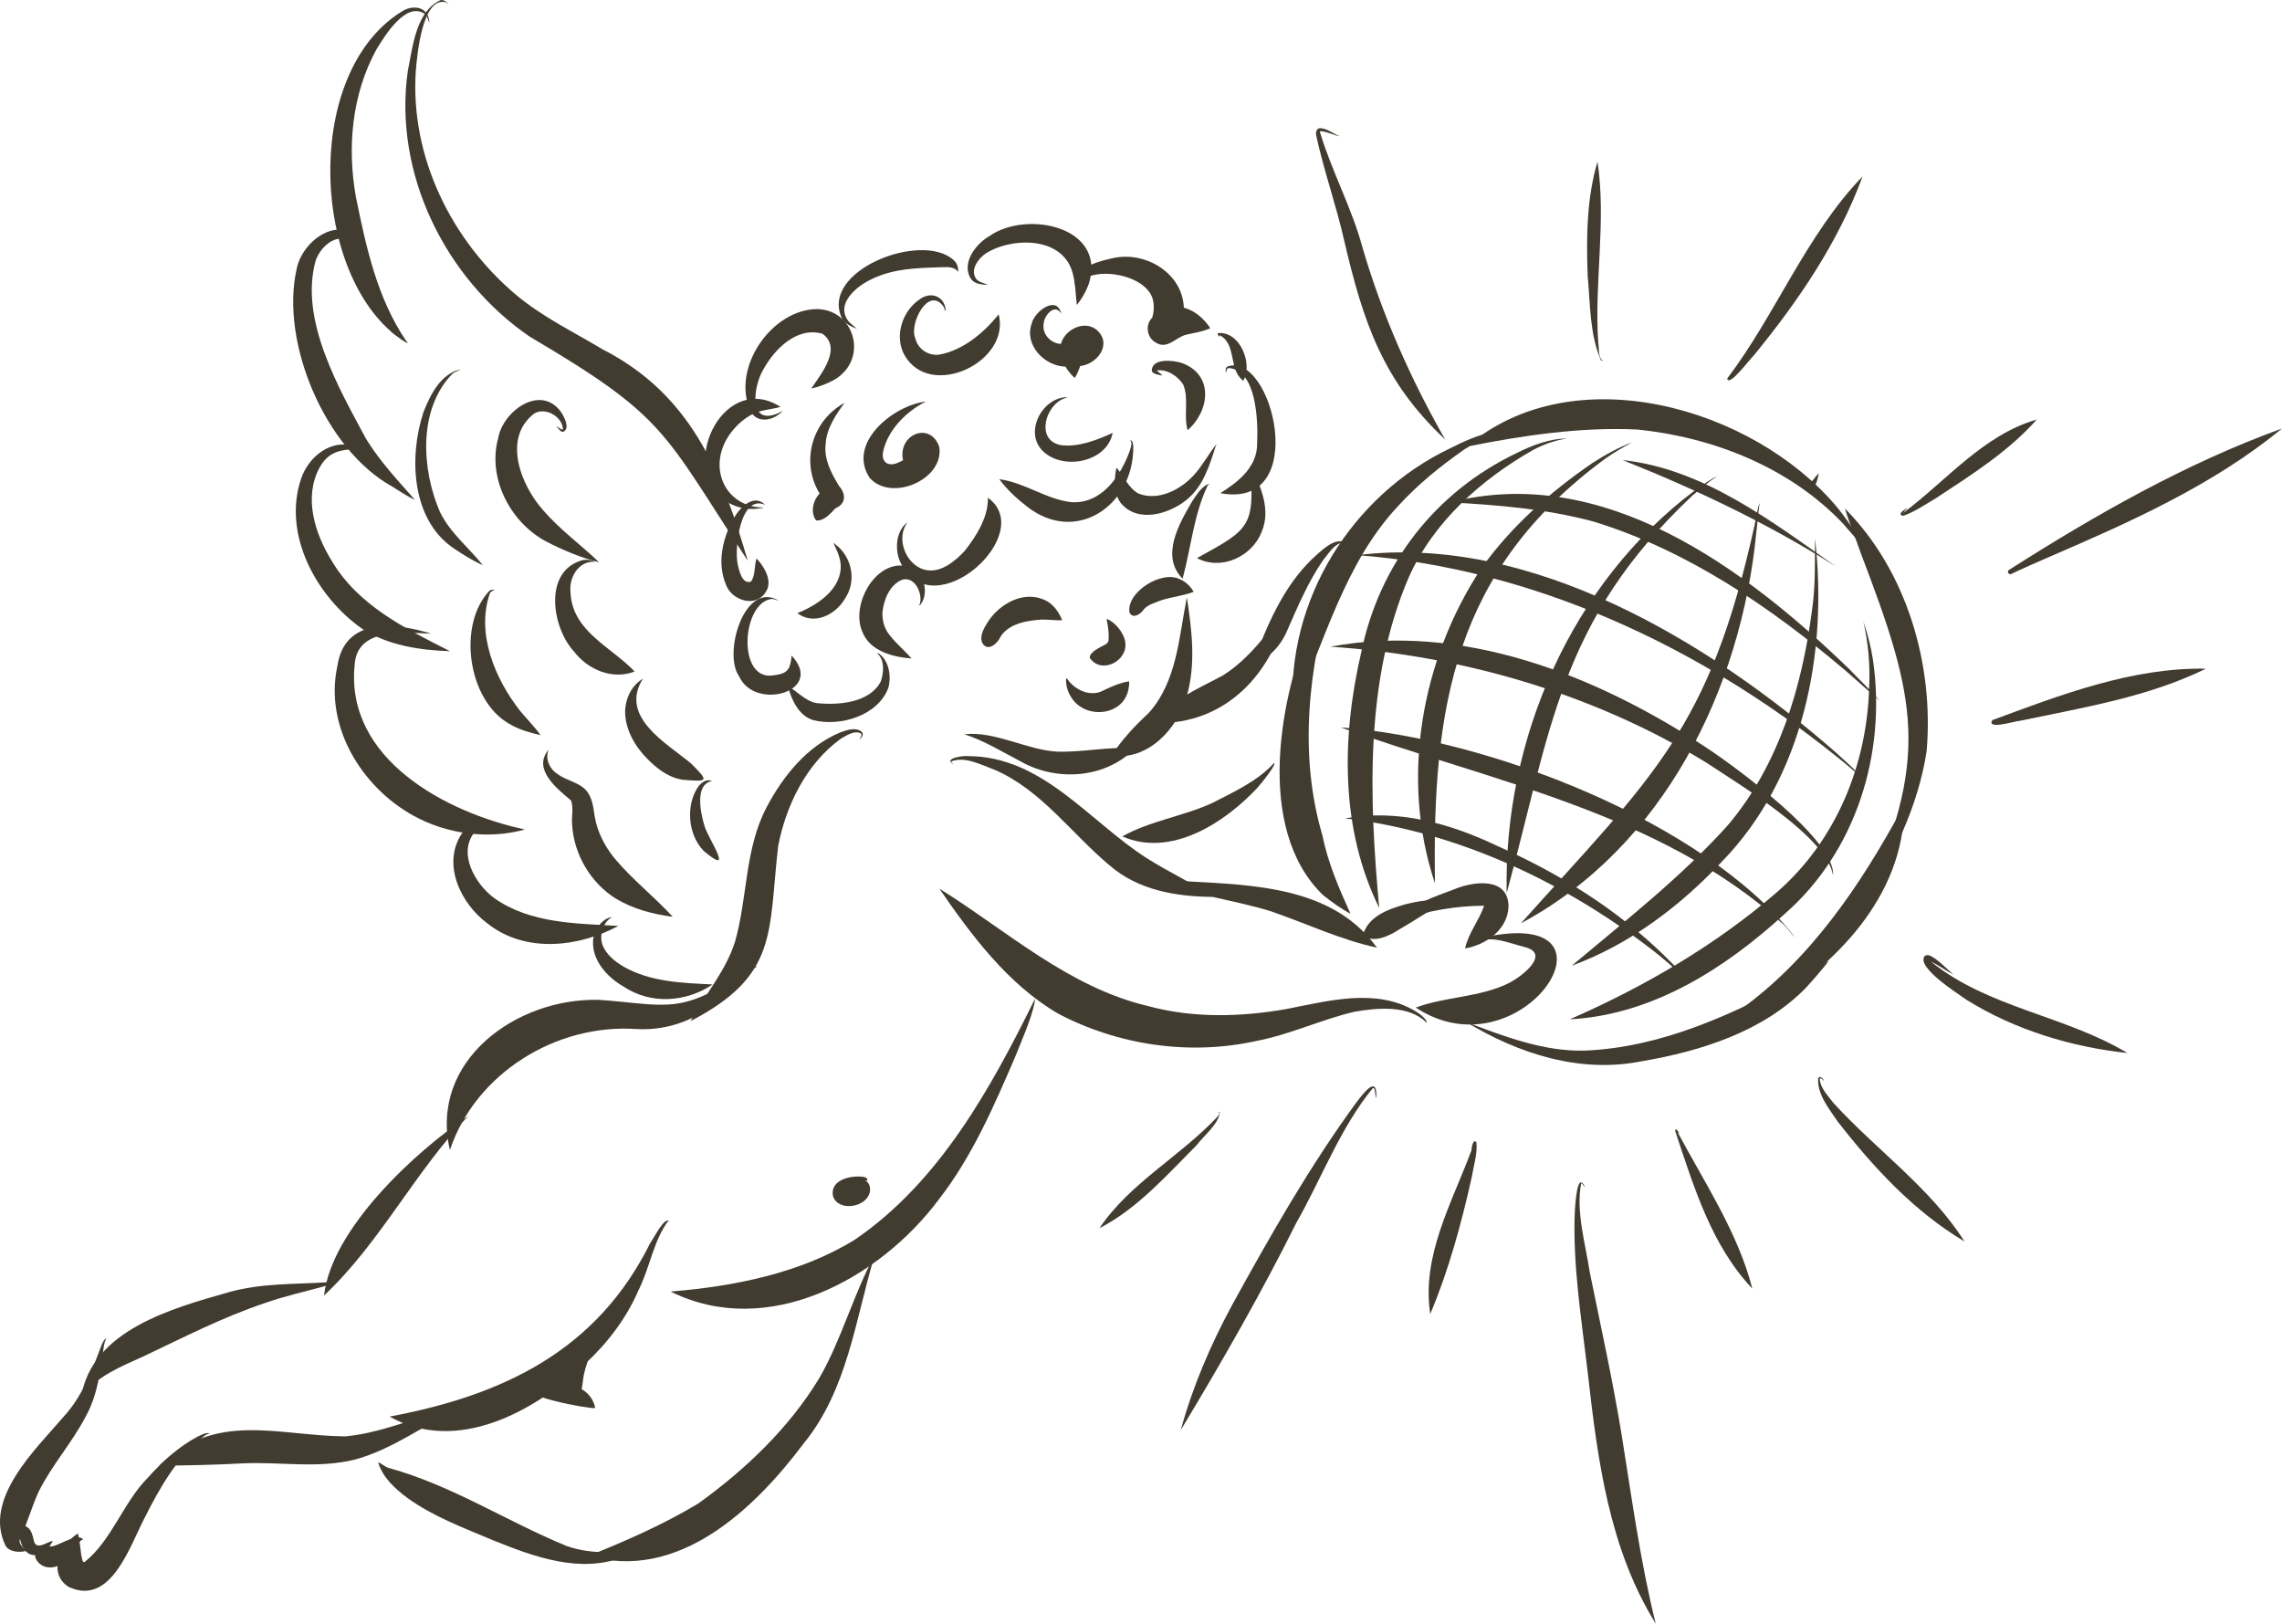 <?xml version="1.0" encoding="UTF-8"?>
<svg id="Layer_2" data-name="Layer 2" xmlns="http://www.w3.org/2000/svg" viewBox="0 0 232.519 165.422">
  <g id="Layer_1-2" data-name="Layer 1">
    <g>
      <path d="m142.516,93.845c-.036-.086-.018-.232.038-.311,1.47-1.491,3.66-2.182,5.586-2.916,1.988-.836,5.562-1.32,5.566,1.759-.084,2.338-2.285,3.881-4.42,4.253.319-1.551,1.432-2.862,1.938-4.351-2.784.008-5.798.499-8.404,1.456-.007.019-.015.038-.022.056.121.161.438.214.523.349-.218-.044-.677-.019-.805-.296Z" fill="#423b30" stroke-width="0"/>
      <path d="m144.253,102.657c3.025-1.126,6.605-1.042,9.52-2.511,1.296-.662,4.308-2.988,1.546-3.669-1.313-.316-2.708-.936-4.022-.736-0.0.009-0.0.018-.001.028.001.023.108.093.053.094-.523-.401.886-.548,1.141-.605,13.332-2.063,2.331,14.346-8.238,7.399Z" fill="#423b30" stroke-width="0"/>
      <path d="m113.026,88.142c-3.882-3.25-6.933-7.666-11.7-9.721-1.338-.487-3.009-1.399-4.395-.844 0.0.021.001.044.003.065.01.051.209.165.162.192-1.014-.576,1.152-.874,1.521-.798,7.607.001,12.37,6.663,18.246,10.409,2.183,1.381,4.617,2.514,6.728,3.935-3.758-.025-7.656-.687-10.565-3.239Z" fill="#423b30" stroke-width="0"/>
      <path d="m118.117,89.748c-.106-.276.512-.093.694-.107-.054.013-.108.025-.005-.022.013-.002.017.021-.076.041,7.473.537,16.658.073,21.573,6.894-3.784-.828-7.124-2.434-10.741-3.686-3.766-1.179-7.797-1.605-11.445-3.12Z" fill="#423b30" stroke-width="0"/>
      <path d="m138.843,95.369c.493-1.962,2.513-2.708,4.268-3.212,1.359-.354,3.091-.658,4.358-.251-1.705.706-3.216,1.835-4.821,2.741-1.086.708-2.552,1.447-3.805.722Z" fill="#423b30" stroke-width="0"/>
      <path d="m107.814,103.271c-5.118-2.985-8.832-7.979-12.105-12.736,6.898,4.3,13.162,10.058,21.262,11.963,4.602,1.255,9.465,1.125,14.131.301,4.28-.829,9.117-2.173,13.131.233.377.208,1.213.851,1.138,1.179-1.805-1.839-5.029-1.536-7.368-1.13-3.411.805-6.598,2.34-10.054,2.989-6.762,1.486-14.021.425-20.135-2.798Z" fill="#423b30" stroke-width="0"/>
      <path d="m70.357,104.039c1.549-2.821,3.575-5.073,4.539-8.098,1.29-4.519.973-9.454,3.222-13.705,1.67-3.173,4.142-6.242,7.536-7.63.651-.235,1.665-.573,2.205.021.158.286-.083.519-.265.713.009-.149.298-.399.129-.606-.653-.377-1.505.228-2.068.54-3.489,2.541-5.557,6.748-6.364,10.914-1.024,8.853.048,13.18-8.933,17.851Z" fill="#423b30" stroke-width="0"/>
      <path d="m45.841,117.17c-2.125-9.123,6.819-15.515,15.158-15.3,6.199.4,8.317,1.636,13.917-2.345.599-.296,1.706-1.205,2.256-1.047l-.005.002s.001-.002.002-.002c-.01-.002-.021-.003-.026-.006-1.238.638-2.103,1.86-3.154,2.769-2.406,2.43-5.701,3.807-9.131,3.603-8.185-.569-16.405,4.511-19.017,12.327Z" fill="#423b30" stroke-width="0"/>
      <path d="m33.023,131.969c.759-6.748,9.243-14.609,14.7-18.272-5.401,5.595-8.98,12.921-14.694,18.284-.004-.002-.007-.006-.006-.012Z" fill="#423b30" stroke-width="0"/>
      <path d="m8.277,142.296c1.102-6.776,9.326-9.021,15.026-10.637,3.303-.946,6.783-.797,10.126-1.023.042-.151-.057-.425.045-.515.058.414.289.676-.255.882-2.064.579-4.229,1.045-6.245,1.762-4.213,1.413-8.33,3.512-12.308,5.406-2.427,1.1-4.773,2.025-6.389,4.125Z" fill="#423b30" stroke-width="0"/>
      <path d="m39.703,144.328c11.575-2.176,21.107-6.709,26.556-17.689.331-.41,1.54-2.933,1.995-2.13.005.014-.014.021-.021.009-.041-.054-.06-.118-.132-.136-1.517,1.998-1.896,4.83-3.057,7.1-1.227,2.868-3.195,5.409-5.481,7.523-5.141,4.841-13.03,9.168-19.861,5.323Z" fill="#423b30" stroke-width="0"/>
      <path d="m16.226,149.328c5.768-5.583,12.046-3.05,18.948-2.982,3.179-.299,6.002-1.461,9.024-2.338.833-.247,1.717-.572,2.59-.632.052-.001.098.066.053.107-3.586,1.651-6.787,4.174-10.656,5.218-3.735.944-7.63.221-11.432.392-2.828.157-5.735.213-8.529.235Z" fill="#423b30" stroke-width="0"/>
      <path d="m7.003,161.687c-2.202-1.407-.867-4.317.93-5.452.283.956.221,1.875.463,2.732.044.091.103.238.224.181,2.799-2.251,3.93-6.067,6.473-8.626,1.443-1.613,3.107-3.125,5.027-4.146.344-.155.986-.525,1.282-.302-.137-.042-.31.072-.439.12-2.864,2.124-4.674,5.365-6.249,8.493-1.507,2.892-3.436,8.982-7.709,7Z" fill="#423b30" stroke-width="0"/>
      <path d="m3.601,158.197c.184-.681,1.085-.65,1.657-.651.058-.006.115-.014.113-.009.805-.217,1.489-.711,2.32-.86.243-.048.702-.091.758.232-.199-.075-.38.249-.473.385-.669,1.185-1.618,2.591-3.173,2.382-.672-.095-1.386-.779-1.202-1.478Z" fill="#423b30" stroke-width="0"/>
      <path d="m2.059,156.895c-.081-.484.043-1.162.479-1.42.659.21.808,1.025.938,1.607.298.876,1.382-.026,1.91-.089-.916,1.791-2.803,2.108-3.327-.098Z" fill="#423b30" stroke-width="0"/>
      <path d="m.58,157.516c-2.366-4.787,3.081-9.872,5.949-13.226,1.831-2.021,2.805-4.524,3.735-7.028.122-.289.309-.837.599-.918-.159.194-.208.475-.269.722-.344,2.492-.624,5.051-1.879,7.289-1.376,2.636-3.436,4.932-4.757,7.582-.729,1.579-1.179,3.267-1.913,4.842-.213.505.34.87.58,1.254-.653.139-1.607.121-2.046-.517Z" fill="#423b30" stroke-width="0"/>
      <path d="m68.328,131.588c6.418-.515,13.286-1.869,18.811-5.309,8.582-5.882,13.792-15.351,18.298-24.471-0-0.0.003.002.001.005.013-.049.028-.097.042-.146-.132,1.554-1.322,4.181-2.044,6.019-2.164,5.017-4.369,10.118-7.735,14.462-6.078,8.178-17.498,14.361-27.374,9.441Z" fill="#423b30" stroke-width="0"/>
      <path d="m84.88,121.891c-.351-1.681,1.787-2.162,3.063-1.992.188.009.602.191.376.421-.032.013-.017-.047-.038-.064-.004-.002-.008-.003-.012-.005-.018.004-.036.009-.053.014-.014.008-.028.017-.041.025.441.194.551.797.434,1.238-.394,1.502-3.179,1.94-3.727.363Z" fill="#423b30" stroke-width="0"/>
      <path d="m59.963,158.519c3.836-1.525,7.632-3.201,11.178-5.33,4.806-3.452,9.254-7.695,12.325-12.757,2.254-3.861,3.59-8.828,5.626-12.461 0.0 0.0.005-.002.005-.002-1.942,6.485-2.742,13.601-7.167,19.044-5.09,6.784-12.815,14.14-21.967,11.505Z" fill="#423b30" stroke-width="0"/>
      <path d="m41.525,152.628c-1.269-.946-2.534-2.085-2.997-3.647.307.116.632.396.967.548,6.48,1.761,12.077,5.452,18.241,7.986,2.651.922,5.573.75,8.235-.01-.625.472-1.56.783-2.334,1.084-4.502,1.793-9.194.034-13.426-1.671-2.97-1.253-6.054-2.394-8.686-4.29Z" fill="#423b30" stroke-width="0"/>
      <path d="m53.857,141.222c2.33-.424,6.132-.758,6.797,2.234-.659.118-8.092-1.289-6.797-2.234Z" fill="#423b30" stroke-width="0"/>
      <path d="m53.418,141.601c.072-.796,1.218-.919,1.84-1.067,1.736-.314,3.806.293,4.705,1.905-1.979,1-3.922-.674-5.93-.734.065.09.212.162.22.25-.253-.034-.76.004-.835-.354Z" fill="#423b30" stroke-width="0"/>
      <path d="m57.115,140.707c-.174-2.103,1.783-3.53,3.304-4.595-.018-.023-.099-.021-.071-.056.666-.288-.065,1.482-.125,1.639-.253.784-.549,1.509-.721,2.311-.141.674-.136,1.411-.377,2.05-.856.547-1.931-.458-2.01-1.35Z" fill="#423b30" stroke-width="0"/>
      <path d="m109.113,70.983c-.326-.503-.531-1.215-.481-1.818.027-.087.114-.03.132.031.825,1.18,2.443,1.862,3.726,1.119.821-.389,1.649-.753,2.547-.9.039.243-0.0.538-.051.793-.524,2.81-4.51,3.116-5.872.775Z" fill="#423b30" stroke-width="0"/>
      <path d="m111.034,67.014c.02-.662,1.148-1.077,1.662-1.391.109-.072.191-.168.243-.288.078-.74-.015-1.435-.167-2.147-.03-.043-.004-.102.047-.108.824.323,1.717,1.432,1.834,2.335.312,1.939-2.469,3.349-3.62,1.599Z" fill="#423b30" stroke-width="0"/>
      <path d="m100.085,65.492c-.322-.7.229-1.587.589-2.156,1.191-1.828,3.62-3.187,5.753-2.215.861.363,1.488,1.264,1.806,2.078-.736.017-1.438-.093-2.166-.071-1.47.107-3.252.402-4.11,1.724-.294.7-1.336,1.63-1.871.641Z" fill="#423b30" stroke-width="0"/>
      <path d="m115.086,62.401c-.343-2.063,3.3-4.347,5.141-3.38.568.217,1.12.769,1.398,1.279-1.096.422-2.29.512-3.404.893-.584.246-1.291.408-1.697.921-.304.465-1.102.985-1.438.287Z" fill="#423b30" stroke-width="0"/>
      <path d="m120.498,58.958c-2.271-2.284-.367-5.59.969-7.867.419-.617.805-1.297,1.471-1.691.281-.177.289.043.23.017.001-.002.001-.003.001-.005-.004-.009-.01-.016-.016-.023-.006-.001-.013-.002-.019-.003-.022.016-.047.033-.068.043-1.431,2.989-1.717,6.402-2.568,9.528Z" fill="#423b30" stroke-width="0"/>
      <path d="m113.26,76.98c1.05-1.615,2.344-3.006,3.752-4.303,2.914-3.217,3.101-7.711,3.908-11.751.002-.011.019-.014.021-.001.502,3.288.917,6.668.005,9.922-.92,3.359-3.958,6.693-7.686,6.134Z" fill="#423b30" stroke-width="0"/>
      <path d="m98.26,74.808c3.124-.344,6.372,1.605,9.427,1.77,2.689.088,5.299-.543,7.966-.329-3.008,3.065-7.946,3.417-11.645,1.337-1.878-.987-3.753-2.13-5.747-2.778Z" fill="#423b30" stroke-width="0"/>
      <path d="m121.96,56.86c5.424-2.959,5.874-3.228,5.432-9.378.067-.109.5.278.089.089-0.0 0-0.0 0-0.0 0,1.003,2.029,2.026,4.379,1.074,6.62-.991,2.544-4.144,3.975-6.595,2.669Z" fill="#423b30" stroke-width="0"/>
      <path d="m124.343,50.247c1.876-1.189,3.78-2.666,3.752-5.109.099-2.179-.045-7.53-2.944-7.64-.173.11-.213.296-.211.479-.105-.139-.079-.476.103-.628,4.588-1.676,8.587,14.63-.7,12.899Z" fill="#423b30" stroke-width="0"/>
      <path d="m87.902,64.456c-1.42-3.032,1.79-8.28,5.291-6.47,1.091.724,1.412,2.681.557,3.658-.128.048-.161-.224-.077-.075.007.004.013.007.019.011.008-.004.017-.007.025-.01.337-1.047-.483-2.896-1.794-2.506-1.276.521-1.849,1.998-2.005,3.269-.034.785.128,1.437.483,2.034.671,1.009,1.722,1.835,2.474,2.722-1.838-.138-4.178-.719-4.973-2.633Z" fill="#423b30" stroke-width="0"/>
      <path d="m91.81,57.423c-.688-1.286-.558-3.352.661-4.204-1.224,1.594-.199,4.289,1.702,4.817,1.629.436,3.112-.836,4.114-1.898,1.196-1.508,2.441-3.502,2.368-5.426,5.098,3.644-5.528,13.275-8.845,6.71Z" fill="#423b30" stroke-width="0"/>
      <path d="m114.186,51.233c-.724-.987-.678-2.482-.423-3.586.756.857,1.201,2.06,2.229,2.636,2.014.797,4.291-.379,5.654-1.877.873-.961,1.48-2.116,2.276-3.13.05.019-.065.164-.066.217-.61,1.931-1.25,3.997-2.855,5.35-1.804,1.529-5.083,2.518-6.815.39Z" fill="#423b30" stroke-width="0"/>
      <path d="m104.614,51.585c-1.023-.793-2.057-1.754-2.792-2.763,2.58.343,4.741,2.031,7.296,2.336,3.128.236,5.079-2.661,6.017-5.277.072-.275.229-.657.089-.953-.01-.002-.02-.003-.031-.005-.01.006-.021.011-.034.016-0.0.01-.047.05-.041.011.296-.33.362.496.354.668.001,5.91-5.869,9.925-10.859,5.967Z" fill="#423b30" stroke-width="0"/>
      <path d="m80.269,69.893c.955.538,1.825,1.563,2.942,1.742,2.221.231,5.392-.017,6.531-2.196.315-.875.406-2.207-.326-2.838-.083.012.04-.074.129-.022,1.044.75,1.291,2.292.977,3.481-1.048,2.861-4.916,4.005-7.669,3.307-1.493-.459-2.194-2.067-2.584-3.473Z" fill="#423b30" stroke-width="0"/>
      <path d="m75.311,68.907c-1.672-2.322.557-9.788,4.026-7.714-.174-.014-.457-.176-.695-.171-2.985.313-3.561,7.984-.108,7.819,1.64-.174,1.977-.463,2.128-2.047,3.432,3.675-3.761,5.684-5.351,2.112Z" fill="#423b30" stroke-width="0"/>
      <path d="m73.982,59.589c-.964-2.217-.349-4.85.831-6.862.604-1.053,2.002-2.457,3.153-1.29-2.551-1.133-3.154,4.434-2.801,6.058.149.671.464,2.08,1.359,1.756.466-.646.309-1.596.562-2.352.773.815,1.725,2.351.907,3.461-.999,1.597-3.441.812-4.013-.771Z" fill="#423b30" stroke-width="0"/>
      <path d="m73.59,50.754c-4.426-3.741.378-12.894,5.936-9.298-.876.25-1.946.311-2.74.675-1.164.583-2.147,1.544-2.784,2.677-1.78,3.211.075,6.903,3.84,6.904-1.401.355-3.114.063-4.252-.96Z" fill="#423b30" stroke-width="0"/>
      <path d="m76.554,42.039c-2.06-4.075,1.51-9.786,5.86-10.477,4.446-.753,6.411,4.933,2.546,7.161-.721.387-1.482.675-2.277.862-.012-.076.126-.187.163-.268.967-1.41,2.867-3.847,1.017-5.269-0.0 0.0 0-.024 0-.024-2.605-.811-4.934,1.516-6.08,3.613-.991,1.606-1.622,5.78,1.468,4.48.151-.044.356-.236.469-.228-.82.894-2.381,1.317-3.166.15Z" fill="#423b30" stroke-width="0"/>
      <path d="m85.835,32.532c-2.492-4.924,8.132-9.043,11.351-6.012.356.311.434.692.457,1.134-.082.004-.188-.165-.262-.201-.505-.347-1.186-.214-1.753-.218-2.273.068-4.596.153-6.673,1.142-1.632.703-3.938,2.603-2.455,4.409.252.255.532.481.819.706-.458-.136-1.18-.501-1.484-.961Z" fill="#423b30" stroke-width="0"/>
      <path d="m98.927,28.405c-1.008-1.576.482-3.541,1.857-4.335,3.854-2.719,12.084-.956,10.128,4.939-.268.721-.721,1.491-1.19,2.063-.182-1.424-.113-3.055-.874-4.316-1.644-2.666-5.959-2.424-8.332-.985-.825.543-1.742,1.74-1.023,2.677.289.332.85.4,1.159.594-.615-.07-1.339-.077-1.726-.638Z" fill="#423b30" stroke-width="0"/>
      <path d="m117.751,34.897c-.909-.516-1.086-1.806-.343-2.539.148-.507.203-1.045.113-1.569-.369-2.794-5.978-3.802-7.602-1.959.14.292.615.24.824.377-.516.069-1.371.131-1.259-.649.612-1.536,2.619-1.968,4.084-2.295,3.252-.631,6.934,1.611,7.055,5.086,1.142.296,2.054,1.126,2.699,2.087-.772.367-1.674.477-2.512.678-1.06.294-1.886,1.535-3.059.782Z" fill="#423b30" stroke-width="0"/>
      <path d="m126.679,38.794c-1.553-1.148-.621-3.76-2.44-4.662.241.419-.373-.084-.087-.198,2.213-.171,3.536,3.155,2.527,4.861Z" fill="#423b30" stroke-width="0"/>
      <path d="m92.172,36.2c-1.087-1.933-.246-4.508,1.541-5.708,1.167-.865,2.614-.279,2.657,1.235-.102-.093-.159-.402-.274-.544-1.501-2.027-3.466,1.788-2.845,3.244.258,1.149,1.344,1.85,2.462,1.703,2.418-.442,4.548-2.224,6.044-4.11,1.252,4.849-6.959,8.755-9.586,4.18Z" fill="#423b30" stroke-width="0"/>
      <path d="m108.563,37.354c-2.155-.052-4.229-2.218-3.436-4.403.299-1.272,2.599-2.92,3.003-.984-.617-1.111-1.736.126-1.788,1.007-.187,1.078.746,2.029,1.759,2.064.385-1.436,2.279-2.421,3.562-1.493,1.726,1.401.252,3.513-1.599,3.752-.147.41-.325.871-.564,1.213-.37-.348-.687-.732-.937-1.157Z" fill="#423b30" stroke-width="0"/>
      <path d="m121.003,43.811c-.422-1.501.157-3.191-.436-4.615-.538-.878-1.684-1.619-2.696-1.451 0.0 0.0 0.0.001.001.001.147.19.47.331.549.52-.303-.093-1.055-.116-1.066-.551.089-1.257,2.207-1.006,3.067-.733,3.254,1.191,2.875,4.825.601,6.838-.006.005-.019-.002-.019-.01Z" fill="#423b30" stroke-width="0"/>
      <path d="m106.229,45.924c-1.913-1.918-.012-5.472,2.532-5.458-.196.114-.564.18-.788.356-1.586,1.026-2.266,4.009.054,4.519,1.818.272,3.778-.526,5.344-1.233-.57,3.004-5.111,3.874-7.142,1.815Z" fill="#423b30" stroke-width="0"/>
      <path d="m88.599,48.666c-2.326-3.553,2.488-7.398,5.739-7.751-2.015,1.002-3.879,2.908-4.354,5.098-.207,1.046.485,1.543,1.419,1.167.083-.034.167-.069.25-.103.123-.061.244-.123.364-.188-.579-2.616,2.763-4.027,3.689-1.352.511,3.343-4.932,5.65-7.107,3.13Z" fill="#423b30" stroke-width="0"/>
      <path d="m83.074,52.908c-.499-.819-.213-1.97.441-2.62-1.975-3.239-.773-7.441,2.541-9.244-.87,1.168-1.832,2.599-1.925,4.154-.201,1.62.57,2.991,1.36,4.318.732.826.717,1.817-.381,2.282-.487.529-1.14,1.27-1.904,1.232-.043-.022-.085-.06-.133-.121Z" fill="#423b30" stroke-width="0"/>
      <path d="m81.244,62.476c1.923-.778,4.272-2.272,4.419-4.556.056-.914-.338-1.726-.705-2.524-.015-.102.144.004.138.046,1.736,1.302,2.22,3.761.986,5.569-.962,1.651-3.149,2.723-4.837,1.465Z" fill="#423b30" stroke-width="0"/>
      <path d="m127.661,67.604c1.404-3.829,3.038-7.721,6.002-10.625.892-.786,2.284-2.319,3.506-1.688-1.069-.185-1.794,1.118-2.381,1.823-1.522,2.208-2.554,4.685-3.634,7.128-.644,1.539-1.881,2.921-3.493,3.362Z" fill="#423b30" stroke-width="0"/>
      <path d="m117.735,73.669c1.637-2.49,4.42-3.503,6.911-4.881,2.74-1.73,4.522-4.393,6.535-6.834-1.395,6.48-6.156,11.885-13.446,11.715Z" fill="#423b30" stroke-width="0"/>
      <path d="m114.354,85.215c2.875-1.6,6.188-2.038,9.165-3.401,2.209-1.134,4.643-2.245,6.284-4.064-.001-.001-.001-.002-0-.004l-.003-.002c-.002-.005-.005-.006-.008-.008.421.024-1.479,2.331-1.705,2.563-3.338,3.571-8.806,7.085-13.733,4.916Z" fill="#423b30" stroke-width="0"/>
      <path d="m131.742,72.445c-.711-11.216,5.951-21.981,16.041-26.782,1.317-.655,2.652-1.297,4.107-1.579.072-.016,1.051-.121.885.193-.018.02-.029-.012-.019-.025l-.002.003c0-.007-.002-.015-.002-.024-.008-.013-.016-.024-.024-.037-1.307-.095-2.457,1.004-3.548,1.608-2.449,1.729-4.714,3.546-6.716,5.753-5.501,5.847-7.457,13.838-10.723,20.891Z" fill="#423b30" stroke-width="0"/>
      <path d="m134.802,91.192c-7.007-6.781-4.423-20.482-.875-28.519.697-1.548,1.436-3.242,2.493-4.507-.252.531-.464,1.066-.662,1.621-2.423,8.174-3.464,17.052-1.011,25.339.562,2.792,1.685,5.383,2.856,7.963-.948-.483-1.929-1.209-2.8-1.896Z" fill="#423b30" stroke-width="0"/>
      <path d="m149.45,45.505c10.834-9.273,29.087-4.042,37.64,6.062,1.141,1.368,2.19,2.979,2.99,4.494-.75-.94-1.521-1.854-2.298-2.725-5.419-5.704-13.195-8.781-20.915-9.572-5.837-.285-11.756.613-17.418,1.741Z" fill="#423b30" stroke-width="0"/>
      <path d="m189.752,92.205c7.025-14.935,5.507-21.006-.115-35.751-.534-1.544-1.196-3.133-1.648-4.639,6.307,6.369,9.079,15.889,8.321,24.717-.857,5.616-3.479,11.017-6.558,15.674Z" fill="#423b30" stroke-width="0"/>
      <path d="m149.365,104.118c3.797,1.445,7.981,3.057,12.159,2.92,7.631-.32,14.76-3.561,21.385-7.13,1.126-.676,2.306-1.438,3.437-2.005-.739.935-1.511,1.833-2.313,2.713-4.335,4.467-10.704,6.48-16.701,7.5-6.32,1.281-12.571-.738-17.966-3.997Z" fill="#423b30" stroke-width="0"/>
      <path d="m184.143,49.945c.005-.427.384-.8.651-1.115-.003.006-.011.014-.014.021.173-.197.357-.495.549-.614-.071.37-.168.726-.313,1.075-.069.305-.66,1.256-.873.633Z" fill="#423b30" stroke-width="0"/>
      <path d="m173.795,105c.319-.273.814-.593,1.156-.72-.167.152-.334.305-.5.459,7.766-4.537,13.274-11.755,17.712-19.422.607-1.039,1.221-2.193,1.859-3.15-.006,9.11-7.036,16.288-14.454,20.628-.575.339-6.064,3.33-5.772,2.205Z" fill="#423b30" stroke-width="0"/>
      <path d="m76.188,57.129c-8.664-13.223-8.24-14.602-22.232-22.839-8.601-5.909-13.898-16.639-12.399-27.084.502-2.437.814-6.029,3.329-7.191.299-.08.614.179.8.369.011.01-.002.027-.013.017-.067-.063-.142-.104-.22-.163q-.002.003.002.005c-2.417-.68-2.958,5.375-3.089,7.003-.579,8.765,3.655,17.312,10.312,22.875,2.731,2.249,5.682,3.646,8.654,5.435,9.012,4.586,12.191,12.432,14.858,21.573Z" fill="#423b30" stroke-width="0"/>
      <path d="m39.823,33.764c-8.233-7.2-8.657-26.867,1.343-32.727,1.177-.589,2.536-.218,2.577,1.259-.118-.198-.198-.641-.411-.842-1.942-1.417-4.119,2.185-4.994,3.612-2.486,4.563-2.977,9.936-2.077,14.989,1.053,5.155,2.151,10.25,5.078,14.615.843.895-1.31-.652-1.516-.906Z" fill="#423b30" stroke-width="0"/>
      <path d="m39.967,49.576c-6.791-3.744-11.43-14.629-9.748-22.137.569-2.98,4.465-5.76,6.754-2.74.615.852.816,1.906.625,2.933-.026-1.329-.73-2.896-2.189-3.251-1.5-.433-2.791.903-3.243,2.163-1.694,6.043,2.382,13.044,5.163,18.223,1.428,2.297,3.183,4.156,4.944,6.156-.747-.324-1.561-.89-2.306-1.348Z" fill="#423b30" stroke-width="0"/>
      <path d="m36.889,64.055c-4.652-3.259-8.145-9.627-6.2-15.3.688-2.036,2.645-3.759,4.895-3.437.772.098,1.637.283,2.363.284-2.152.318-4.175-.239-5.404,2.072-1.614,3.024-.463,6.658,1.21,9.387,2.691,4.619,7.551,6.983,12.094,9.282-3.025-.086-6.339-.584-8.958-2.288Z" fill="#423b30" stroke-width="0"/>
      <path d="m42.094,83.087c-5.292-2.933-9.064-9.132-7.713-15.249.742-4.967,5.872-4.415,9.552-3.278-2.741-.114-7.592-.667-7.8,3.212-.947,9.569,9.313,15.022,17.351,16.741-3.723,1.034-7.973.479-11.39-1.426Z" fill="#423b30" stroke-width="0"/>
      <path d="m49.711,94.118c-2.766-2.019-4.74-6.099-2.63-9.228.502-.755,1.422-1.174,2.317-.941.478.138.917.346,1.419.316-.678.339-1.721-.175-2.372.415-1.9,2.168-.034,5.404,1.925,6.832,3.682,2.594,8.333,2.568,12.636,2.827-4.037,2.173-9.468,2.796-13.296-.221Z" fill="#423b30" stroke-width="0"/>
      <path d="m63.529,100.51c-1.66-.942-3.236-2.678-3.099-4.696.066-.989.868-2.238,1.922-2.378.039.02-.081.064-.112.079-.832.538-1.181,1.814-.855,2.746.399,1.018,1.251,1.684,2.135,2.214,2.775,1.589,6.011,1.671,9.092,1.826-2.671,1.809-6.315,2.079-9.083.21Z" fill="#423b30" stroke-width="0"/>
      <path d="m55.572,55.126c-3.607-1.964-5.917-6.435-4.812-10.482.489-2.809,4.402-5.589,6.452-2.598.263.423.89,1.575.211,1.928-.264.137-.579-.38-.703-.538.063-.026.178.128.261.168-.001-.002-.001-.004-.002-.004.109.066.211.169.345.159.012-.011.024-.022.036-.032-.066-1.301-1.794-2.267-2.918-1.6-3.275,2.488-1.376,7.304.884,9.839,1.702,1.98,3.836,3.515,5.715,5.317-1.83-.453-3.756-1.253-5.469-2.156Z" fill="#423b30" stroke-width="0"/>
      <path d="m58.497,66.39c-2.299-2.461-3.177-8.35.967-9.343.371-.05.892.025,1.172.191-1.698-.136-2.699,1.645-2.503,3.156.187,3.956,4.171,5.521,6.53,8.023-2.235.874-4.737-.164-6.167-2.027Z" fill="#423b30" stroke-width="0"/>
      <path d="m65.53,76.851c-1.123-1.264-2.028-3.125-1.798-4.862.157-1.177.762-2.224,1.781-2.855l.002-.003c-2.448,3.901,2.336,6.536,4.896,8.651,1.884,1.881,1.729,1.857-.847,1.664-1.641-.252-2.968-1.401-4.034-2.596Z" fill="#423b30" stroke-width="0"/>
      <path d="m71.712,86.705c-1.639-1.666-1.879-4.732-.517-6.633.367-.403.771-.7,1.333-.512.031.031-.033.02-.032.024-1.776.395-1.071,3.383-.695,4.629.449,1.385,3.097,5.175-.088,2.493Z" fill="#423b30" stroke-width="0"/>
      <path d="m46.174,55.83c-4.26-2.932-4.52-9.284-3.036-13.809.692-1.784,1.761-3.949,3.797-4.389-.219.147-.629.26-.872.482-3.471,3.606-3.11,9.707-1.244,14.031,1.032,2.146,2.959,3.653,4.38,5.444-1.067-.48-2.054-1.106-3.025-1.759Z" fill="#423b30" stroke-width="0"/>
      <path d="m51.893,73.749c-4.229-2.381-5.318-10.084-2.019-13.561.132-.088.345-.1.498-.134-.084.152-.387.2-.461.401-1.418,4.107.536,8.724,3.07,11.955.7.848,1.506,1.65,2.099,2.489-1.075-.246-2.224-.568-3.186-1.149Z" fill="#423b30" stroke-width="0"/>
      <path d="m62.76,91.563c-2.557-1.587-4.288-4.513-4.463-7.514-.089-.823.169-1.705-.11-2.491-1.426-1.202-3.981-3.2-2.28-5.184-.393.912.079,1.977.916,2.499.864.644,2.074.806,2.835,1.584.688.726.791,1.761.934,2.709.266,1.574,1.006,3.025,2.005,4.258,1.791,2.164,4.094,3.952,5.953,5.986-2.036-.272-4.026-.793-5.791-1.849Z" fill="#423b30" stroke-width="0"/>
      <path d="m140.53,92.504c-3.984-8.082-3.833-17.426-1.831-26.038,1.859-9.016,7.529-16.329,15.835-20.307,1.573-.792,3.41-1.486,5.123-1.48-1.192.175-2.32.581-3.381,1.127-5.331,3.024-10.193,7.333-12.731,13.006-4.522,10.511-4.028,22.597-3.015,33.692Z" fill="#423b30" stroke-width="0"/>
      <path d="m146.214,90.007c-3.566-10.631-1.413-22.781,4.693-32.068,3.029-4.264,7.016-7.795,11.31-10.738,1.273-.825,2.703-1.626,4.064-2.122-.93.5-1.831,1.03-2.694,1.633-15.449,11.367-17.665,25.308-17.372,43.295Z" fill="#423b30" stroke-width="0"/>
      <path d="m153.518,90.995c-.331-15.632,6.561-31.556,19.175-41.032.735-.498,1.54-1.112,2.284-1.451-.912.594-1.738,1.304-2.565,2.009-13.552,12.764-14.367,23.885-18.894,40.474Z" fill="#423b30" stroke-width="0"/>
      <path d="m154.969,94.071c13.474-15.02,19.226-19.724,23.813-40.585.179-.723.251-1.619.516-2.241-.162.979-.21,2.017-.342,3.013-1.555,15.961-9.47,32.066-23.987,39.812Z" fill="#423b30" stroke-width="0"/>
      <path d="m160.157,98.386c5.432-4.568,11.182-9.051,15.914-14.328,5.203-6.15,7.558-14.117,8.573-21.978.345-2.371.277-4.891.29-7.215,1.339,11.547-1.153,24.366-9.478,32.911-4.261,4.564-9.455,8.465-15.298,10.612Z" fill="#423b30" stroke-width="0"/>
      <path d="m160.009,103.827c7.552-3.314,14.74-7.494,20.99-12.878,6.12-5.303,9.271-13.1,9.459-21.091.109-2.194-.124-4.463-.591-6.528.439,1.288.773,2.57.977,3.914,1.381,9.472-1.716,19.526-9.021,25.891-6.03,5.522-13.443,10.26-21.813,10.712-.008-.004-.01-.018-.001-.021Z" fill="#423b30" stroke-width="0"/>
      <path d="m165.336,46.878c8.197.863,15.209,6.26,21.703,10.823-6.859-4.347-14.245-7.851-21.703-10.823Z" fill="#423b30" stroke-width="0"/>
      <path d="m147.749,51.185c15.603-4.002,30,6.669,40.638,16.947,1.04,1.091,2.229,2.205,3.177,3.3-1.169-1.048-2.356-2.074-3.53-3.113-7.585-6.436-16.155-12.286-25.728-15.198-4.814-1.282-9.706-1.671-14.557-1.936Z" fill="#423b30" stroke-width="0"/>
      <path d="m138.299,56.56c17.682-2.202,35.914,8.85,48.778,20.123,1.007.911,2.118,1.919,2.994,2.866-1-.855-1.991-1.734-3.028-2.54-13.944-11.186-30.863-19.09-48.745-20.448Z" fill="#423b30" stroke-width="0"/>
      <path d="m135.556,65.887c13.45-2.499,26.954,2.866,38.077,10.132,3.155,2.057,13.454,9.613,13.139,13.179-.548-3.889-9.645-9.323-12.967-11.534-11.525-7.032-24.879-10.885-38.248-11.777Z" fill="#423b30" stroke-width="0"/>
      <path d="m136.636,74.118c14.717,1.037,37.059,9.559,46.275,21.4-.385-.361-.792-.966-1.215-1.359-12.495-11.34-29.703-14.521-45.06-20.041Z" fill="#423b30" stroke-width="0"/>
      <path d="m137.041,83.377c5.381-.967,10.667.495,15.51,2.804,6.229,2.755,12.092,6.381,16.992,11.141.964.957,1.94,1.907,2.878,2.891-1.072-.871-2.232-1.939-3.35-2.863-9.147-7.268-20.425-12.623-32.031-13.973Z" fill="#423b30" stroke-width="0"/>
      <path d="m204.669,58.086c8.784-5.599,18.073-10.899,27.85-14.426-7.079,5.808-15.469,9.526-23.813,13.121-1.265.555-2.535,1.102-3.779,1.701-.226.103-.45-.22-.257-.397Z" fill="#423b30" stroke-width="0"/>
      <path d="m202.998,73.373c6.957-2.576,14.258-5.384,21.768-5.242-5.95,2.91-12.525,3.953-18.946,5.308-.48.013-3.437.964-2.822-.066Z" fill="#423b30" stroke-width="0"/>
      <path d="m193.678,52.453c-.141-.275.472-.544.643-.721-.046.158-.297.353-.406.533,4.43-3.296,8.163-7.954,13.618-9.519-2.906,3.268-6.635,5.615-10.256,8.001-1.056.613-2.075,1.336-3.221,1.761-.203.06-.248.056-.378-.056Z" fill="#423b30" stroke-width="0"/>
      <path d="m200.372,101.864c-.877-.634-5.176-3.327-4.256-4.462.207-.15.431-.089.64.009.855.472,1.54,1.25,2.284,1.878-.718-.354-1.507-.954-2.289-1.316,5.847,4.727,13.663,5.488,20.016,9.313-5.691-.609-11.479-2.354-16.395-5.422Z" fill="#423b30" stroke-width="0"/>
      <path d="m200.173,126.492c-5.151-3.069-9.26-7.525-12.919-12.213-.874-1.306-2.09-2.749-1.997-4.398.011-.07.107-.141.175-.15.187-.025.348.256.43.369-.076.02-.231-.247-.4-.235-.016.018-.032.036-.048.055.064.958.854,1.718,1.389,2.441,4.348,4.775,9.899,8.654,13.368,14.131Z" fill="#423b30" stroke-width="0"/>
      <path d="m168.706,165.422c-4.749-7.646-5.914-16.652-6.909-25.419-.64-5.543-1.579-11.129-1.329-16.721.055-.543.217-4.041,1.026-2.361-.109-.017-.217-.297-.353-.36-.011-.001-.022-.001-.033-.002-.553,2.931.449,6.185.884,9.097,1.107,5.435,2.299,10.805,3.199,16.273,1.053,6.501,1.93,13.148,3.516,19.492Z" fill="#423b30" stroke-width="0"/>
      <path d="m178.547,131.286c-4.177-4.409-5.943-10.342-7.829-15.964-.057-.12-.018-.319.119-.234.072.118.275.293.276.398-.065-.057-.131-.113-.197-.168,2.76,5.17,6.177,10.284,7.632,15.969Z" fill="#423b30" stroke-width="0"/>
      <path d="m120.314,145.697c1.207-4.433,3.047-8.69,5.222-12.725,3.908-7.095,7.926-14.178,12.72-20.721.693-.889,2.134-2.831,1.973-.355-.121-.244-.077-.703-.211-1.003-.039-.017-.079-.035-.118-.052-3.301,3.987-5.242,9.238-7.824,13.763-3.579,7.197-7.648,14.268-11.762,21.093Z" fill="#423b30" stroke-width="0"/>
      <path d="m145.731,133.874c-.907-5.932,2.208-11.302,4.2-16.673.002-.291.182-1.269.51-.797.105,1.163-.289,2.34-.472,3.492-1.054,4.726-2.368,9.563-4.237,13.979Z" fill="#423b30" stroke-width="0"/>
      <path d="m112.022,125.134c3.146-4.657,8.329-7.374,12.084-11.421-.003.001-.004.001-.005.002.052-.081.106-.165.159-.246.01-.044.017-.088.026-.132-.008-.001-.016-.001-.024-.002-.252.16-.094-.043.056-.056-.189,1.301-1.589,2.345-2.388,3.395-3.044,3.054-6.06,6.491-9.908,8.46Z" fill="#423b30" stroke-width="0"/>
      <path d="m175.994,38.562c4.959-6.543,8.043-14.646,13.792-20.592-2.482,6.737-6.576,12.741-11.104,18.264-.359.309-2.545,3.273-2.688,2.328Z" fill="#423b30" stroke-width="0"/>
      <path d="m163.117,36.696c-1.151-2.65-1.082-5.768-1.345-8.623-.145-3.873-.098-7.908,1.004-11.603.919,6.149-.362,12.345.08,18.525.098.557-.034,1.304.397,1.725.01-.001.021-.003.031-.004.008-.005.048-.055.049-.014-.046.1-.154.038-.216-.006Z" fill="#423b30" stroke-width="0"/>
      <path d="m147.247,44.771c-6.362-5.949-8.35-11.993-10.275-20.223-.816-3.644-2.09-7.167-2.874-10.807-.024-.291 0-.514.282-.669.752-.088,1.456.57,2.165.816-.603-.093-1.334-.499-2.006-.524-.02.018-.04.037-.059.056,1.193,3.983,3.251,7.744,4.35,11.797,1.991,6.847,4.92,13.421,8.417,19.555Z" fill="#423b30" stroke-width="0"/>
    </g>
  </g>
</svg>